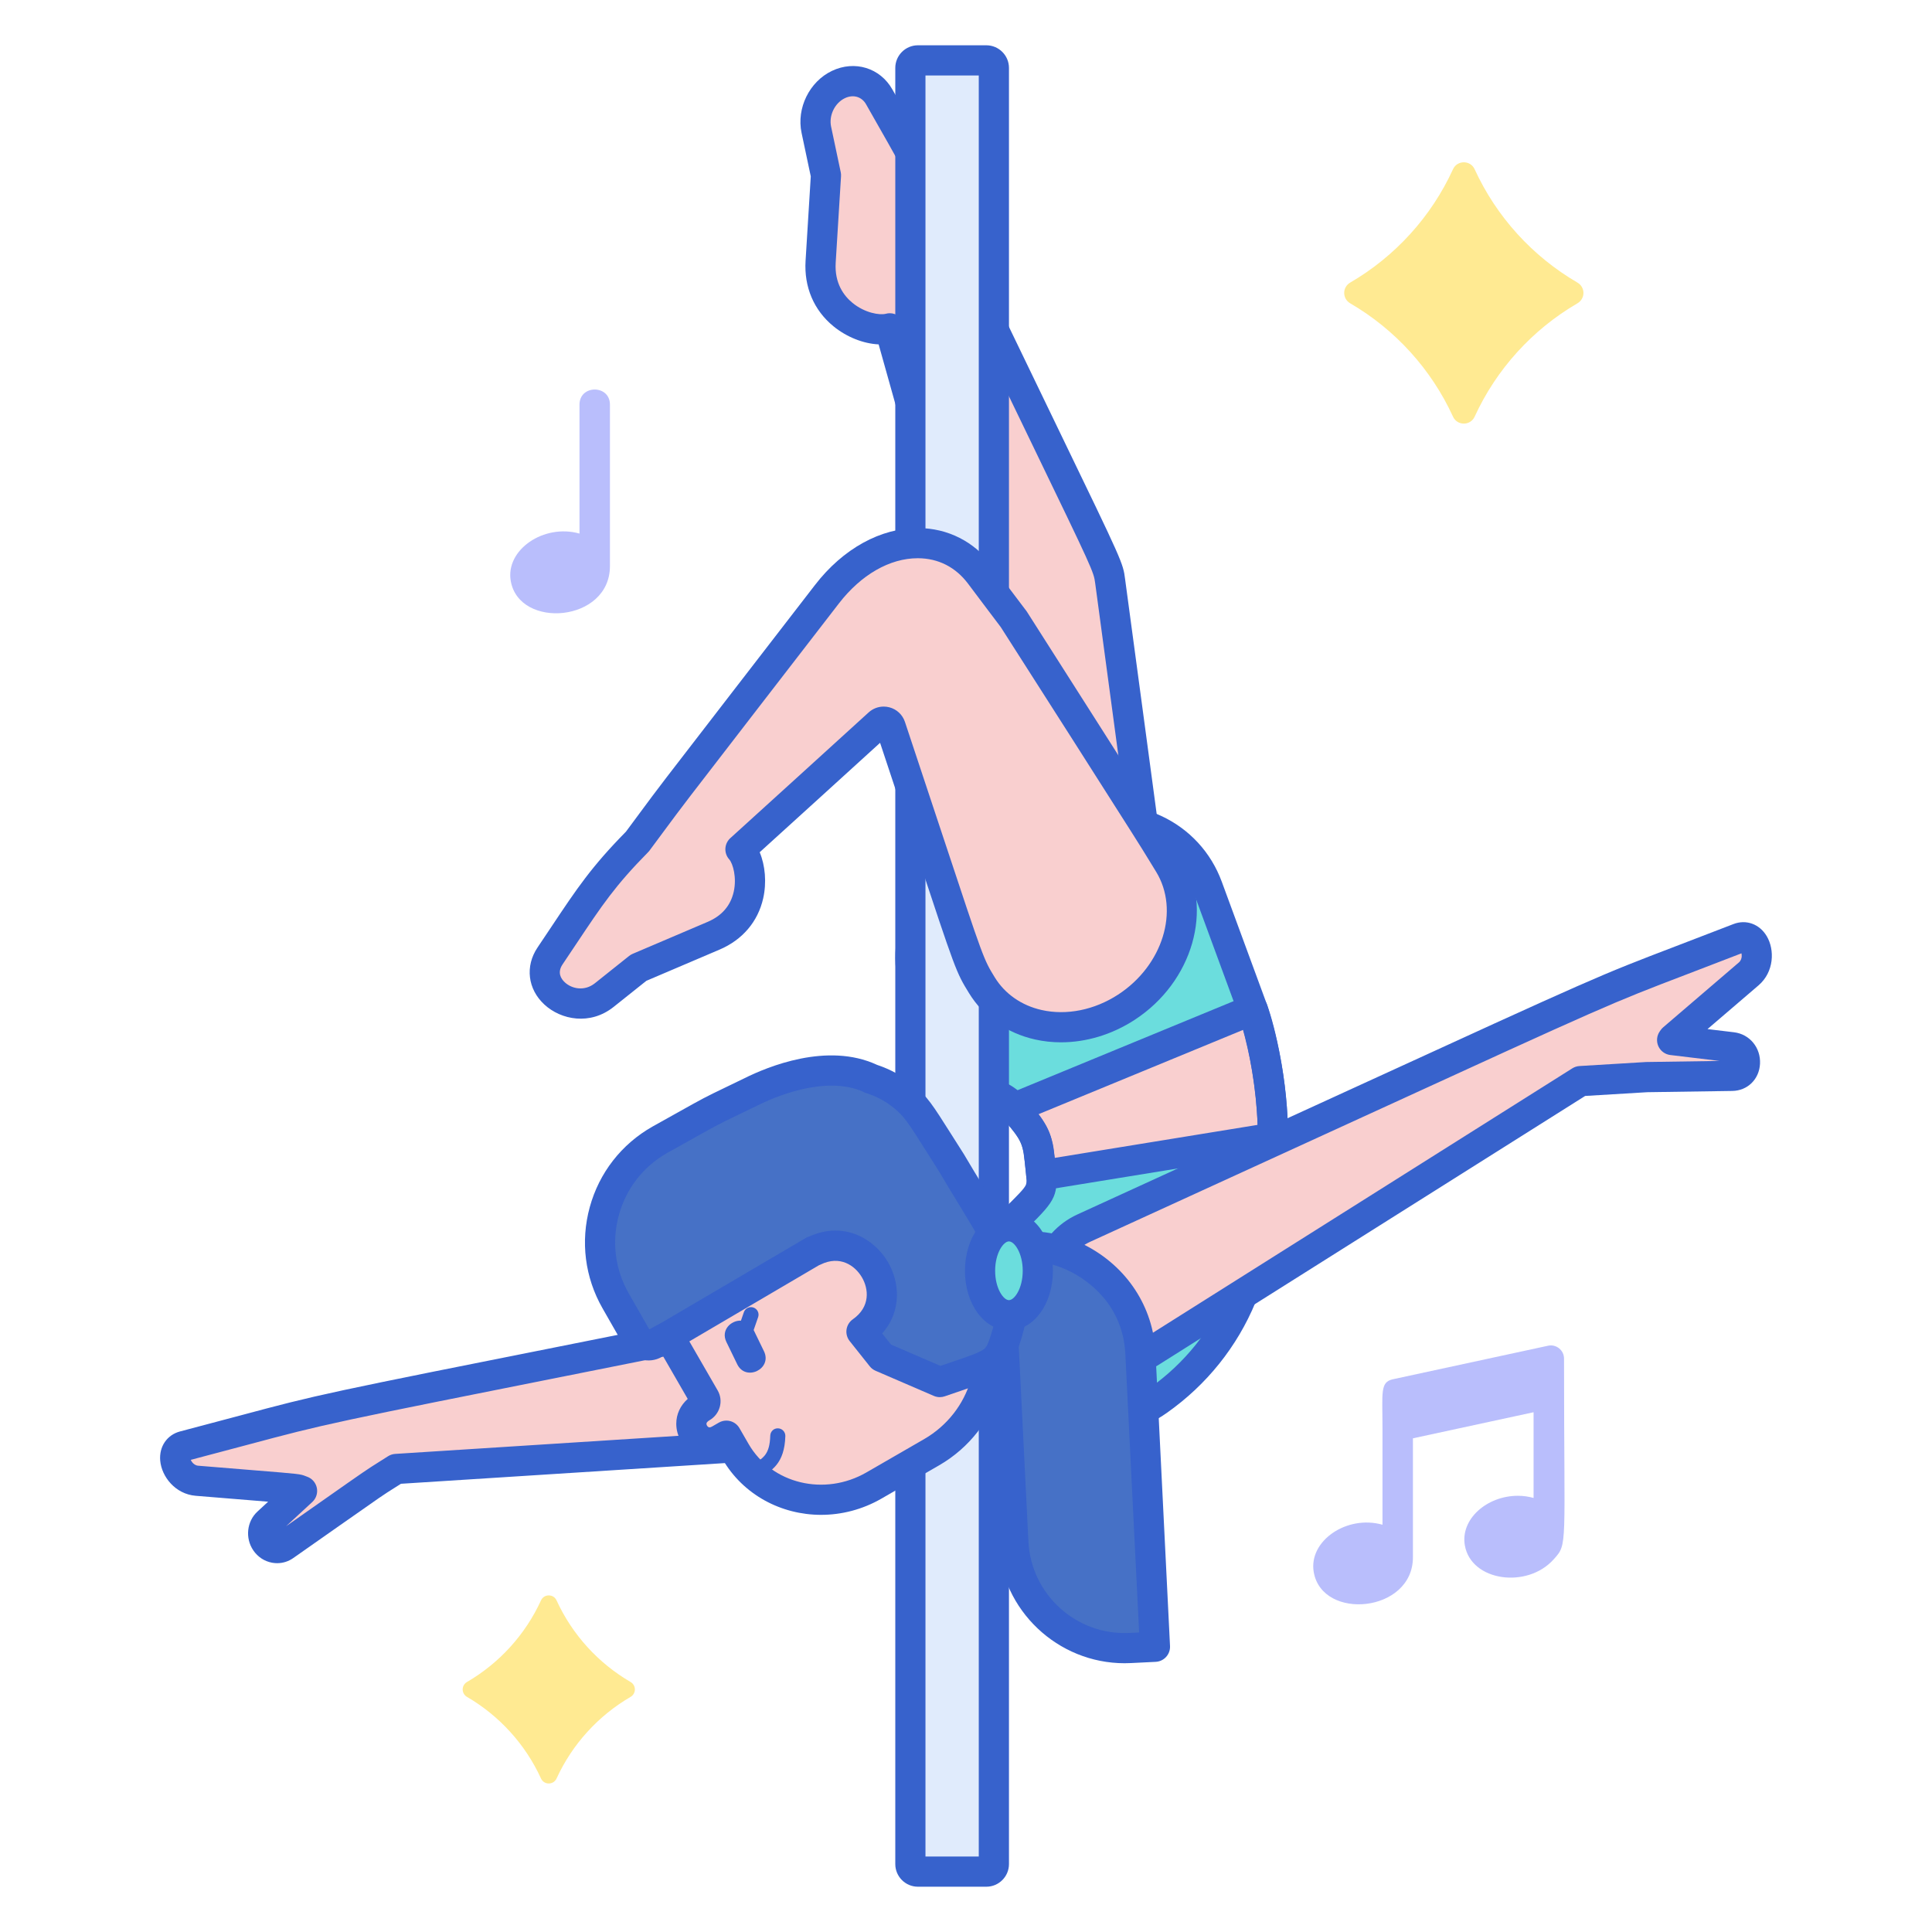 <svg id="Layer_1" enable-background="new 0 0 256 256" height="512" viewBox="0 0 256 256" width="512" xmlns="http://www.w3.org/2000/svg"><path d="m152.209 115.521c-.764-6.358.09.151-5.081-38.292-.359-2.669.305-.76-17.974-38.719l-3.765-7.46-.001.002c-2.556-7.516-4.4-10.264-8.885-18.212-1.087-1.927-3.354-2.616-5.404-1.644-2.174 1.031-3.436 3.61-2.932 5.993l1.277 6.035-.707 11.459c-.42 6.806 6.163 9.62 9.165 8.822.051.166 9.489 33.827 9.536 33.995.421 1.5.463-.892-2.669 36.6-.171 2.042-.135 4.085.107 6.098.9 7.482 7.747 12.5 15.294 11.209 7.549-1.292 12.938-8.404 12.039-15.886z" fill="#f9cfcf"/><path d="m137.784 133.612c-3.275 0-6.411-1.022-9.036-2.98-3.281-2.447-5.361-6.068-5.857-10.194-.257-2.145-.296-4.333-.114-6.504.71-8.505 1.258-14.959 1.674-19.871 1.097-12.931 1.294-15.261 1.137-15.771l-.075-.251c-.077-.275-7.222-25.755-9.089-32.408-2.004-.092-4.226-.956-5.998-2.407-2.589-2.121-3.897-5.198-3.684-8.665l.69-11.188-1.221-5.77c-.691-3.264 1.042-6.795 4.032-8.213 3.02-1.434 6.386-.396 8.003 2.468.622 1.102 1.192 2.103 1.721 3.031 3.234 5.675 5.026 8.82 7.265 15.372l3.708 7.35c3.979 8.261 7.051 14.616 9.437 19.55 8.426 17.429 8.426 17.429 8.706 19.582l.029.222 2.343 17.405c2.187 16.237 2.187 16.237 2.524 19.089l.218 1.826c1.023 8.511-5.117 16.629-13.687 18.096-.915.154-1.826.231-2.726.231zm-19.881-92.108c.859 0 1.65.558 1.912 1.417.062.203 9.456 33.708 9.549 34.04l.046.153c.386 1.252.386 1.252-.974 17.287-.416 4.911-.963 11.362-1.673 19.866-.159 1.901-.126 3.817.1 5.693.364 3.028 1.883 5.679 4.277 7.465 2.459 1.834 5.547 2.547 8.694 2.011 6.501-1.113 11.163-7.248 10.39-13.676l-.218-1.833c-.334-2.82-.334-2.82-2.516-19.025l-2.375-17.646c-.192-1.481-.348-1.824-8.34-18.355-2.386-4.935-5.459-11.292-9.423-19.522l-3.706-7.343c-.061-.107-.111-.22-.152-.339-2.139-6.292-3.765-9.144-7.003-14.827-.531-.933-1.104-1.939-1.729-3.045-.573-1.015-1.699-1.344-2.805-.819-1.341.636-2.146 2.292-1.833 3.771l1.277 6.036c.038.176.051.357.04.537l-.707 11.459c-.17 2.754 1.117 4.416 2.226 5.324 1.647 1.349 3.617 1.656 4.429 1.441.171-.048.344-.07.514-.07z" fill="#3762cc"/><path d="m127.634 179.007c-1.141-4.916-5.746-8.078-10.406-7.146-86.707 17.342-68.403 13.345-92.852 19.744-2.24.586-1.016 4.376 1.718 4.602 14.757 1.217 12.871.987 13.93 1.347l-4.553 4.206c-.692.64-.802 1.741-.253 2.548.578.85 1.68 1.076 2.488.509 13.884-9.733 10.975-7.749 14.789-10.173l67.302-4.298c5.413-.345 9.138-5.735 7.837-11.339z" fill="#f9cfcf"/><path d="m36.729 207.13c-.225 0-.451-.021-.677-.062-1.013-.185-1.897-.766-2.488-1.636-1.104-1.623-.867-3.833.55-5.142l1.415-1.307c-.597-.049-1.282-.104-2.063-.168-1.845-.149-4.288-.347-7.537-.615-2.708-.223-4.516-2.544-4.7-4.658-.162-1.86.899-3.416 2.641-3.872 3.25-.851 5.744-1.518 7.829-2.075 10.721-2.866 10.721-2.866 46.48-9.985 9.846-1.96 22.407-4.46 38.657-7.71 5.753-1.152 11.353 2.65 12.746 8.655.782 3.367.079 6.846-1.928 9.544-1.861 2.502-4.678 4.049-7.729 4.244l-66.793 4.265-.795.502c-1.616 1.017-1.616 1.017-7.313 5.016l-6.17 4.329c-.633.444-1.369.675-2.125.675zm-11.449-13.694c.043.107.113.233.218.358.147.175.398.39.761.42 3.246.268 5.687.465 7.531.615 5.99.485 5.99.485 6.717.771l.161.06c.668.227 1.167.789 1.313 1.479s-.082 1.406-.6 1.885l-3.478 3.213 4.822-3.384c5.78-4.057 5.78-4.057 7.481-5.127l1.216-.768c.284-.181.609-.287.945-.308l67.302-4.298c1.904-.122 3.599-1.059 4.774-2.639 1.304-1.753 1.756-4.033 1.241-6.253-.902-3.885-4.445-6.359-8.065-5.637-16.251 3.25-28.813 5.751-38.66 7.711-35.633 7.094-35.633 7.094-46.228 9.926-2.004.536-4.385 1.172-7.451 1.976z" fill="#3762cc"/><path d="m142.664 109.498-13.314 4.899c-6.895 2.537-10.427 10.183-7.89 17.077l1.978 5.376c2.681 7.285 8.46 7.289 10.564 9.561 1.938 2.275 3.395 3.688 3.684 6.502.584 5.697 1.091 4.262-4.836 10.282-3.195 4.559-4.084 10.503-2.078 15.956l.977 2.655c4.966 7.039 14.698 8.72 21.737 3.754 4.896-3.454 8.735-8.209 11.022-13.747 3.49-8.45 6.545-21.836 1.525-37.945l-6.018-16.354c-2.579-7.005-10.347-10.594-17.351-8.016z" fill="#6bdddd"/><path d="m137.975 155.741 30.701-4.995c-.017-7.25-1.685-14.276-2.678-16.973l-31.653 13.047c3.307 3.943 3.106 3.813 3.63 8.921z" fill="#f9cfcf"/><path d="m144.518 190.406c-5.531 0-10.981-2.595-14.405-7.448-.101-.143-.182-.298-.243-.462l-.977-2.654c-2.189-5.949-1.323-12.601 2.317-17.794.063-.091.135-.176.212-.255.772-.784 1.436-1.443 2.005-2.008 1.374-1.363 2.281-2.263 2.503-2.773.154-.353.087-1.011-.079-2.466-.048-.422-.103-.895-.157-1.428-.195-1.906-1.064-2.913-2.643-4.741l-.574-.667c-.347-.372-1.25-.804-2.207-1.261-2.625-1.255-6.594-3.151-8.712-8.906l-1.978-5.377c-1.412-3.835-1.245-7.992.47-11.702s4.771-6.531 8.607-7.942l13.314-4.899c3.89-1.431 8.104-1.262 11.865.476 3.762 1.738 6.622 4.837 8.053 8.727l6.018 16.354c.012.031.022.063.033.095 5.206 16.706 2.011 30.594-1.586 39.303-2.421 5.863-6.473 10.918-11.717 14.618-3.075 2.168-6.613 3.21-10.119 3.21zm-10.987-9.547c2.091 2.854 5.153 4.751 8.648 5.354 3.582.62 7.186-.194 10.153-2.289 4.624-3.262 8.194-7.714 10.326-12.875 3.342-8.092 6.308-20.996 1.479-36.539l-6-16.307c-1.062-2.886-3.185-5.187-5.977-6.477s-5.918-1.415-8.806-.354l-13.314 4.899c-2.833 1.042-5.091 3.125-6.357 5.866s-1.389 5.81-.347 8.643l1.978 5.377c1.557 4.229 4.28 5.53 6.683 6.678 1.312.627 2.55 1.219 3.472 2.214l.612.709c1.754 2.033 3.27 3.788 3.594 6.947.053.517.105.973.152 1.381.495 4.328.106 4.875-3.58 8.533-.53.526-1.144 1.135-1.852 1.853-2.81 4.101-3.464 9.315-1.747 13.984z" fill="#3762cc"/><path d="m130.693 248h-9.064c-.552 0-1-.448-1-1v-238c0-.552.448-1 1-1h9.064c.552 0 1 .448 1 1v238c0 .552-.448 1-1 1z" fill="#e0ebfc"/><path d="m231.714 129.045c2.082-1.784.856-5.574-1.305-4.736-23.643 9.177-6.388 1.656-86.804 38.423-4.322 1.976-6.2 7.237-4.243 11.889 2.231 5.304 8.407 7.488 12.996 4.595l57.05-35.964 8.668-.523.004-.005 11.43-.169c2.268-.034 2.276-3.516.019-3.787l-7.964-.956.122-.172z" fill="#f9cfcf"/><path d="m147.894 182.498c-1.076 0-2.161-.164-3.219-.498-3.208-1.01-5.816-3.417-7.157-6.603-2.39-5.682-.081-12.043 5.255-14.483 15.216-6.957 26.935-12.328 36.096-16.527 32.864-15.063 32.864-15.063 43.229-19.023 2.022-.773 4.443-1.698 7.587-2.918 1.679-.652 3.45-.014 4.409 1.587 1.09 1.821.985 4.762-1.078 6.531l-6.763 5.796 3.514.422c2.075.25 3.556 2.046 3.444 4.18-.108 2.052-1.652 3.563-3.671 3.594l-11.289.167c-.018.002-.036.003-.054.004l-8.156.492-56.616 35.69c-1.667 1.049-3.584 1.589-5.531 1.589zm82.857-56.176c-2.968 1.151-5.28 2.034-7.225 2.778-10.244 3.914-10.244 3.914-42.99 18.923-9.162 4.199-20.882 9.571-36.099 16.528-3.358 1.536-4.777 5.618-3.231 9.295.884 2.101 2.586 3.682 4.67 4.339 1.879.59 3.801.357 5.416-.661l57.05-35.964c.285-.18.61-.284.946-.305l8.533-.515c.076-.01.153-.016.23-.017l9.79-.145-6.513-.783c-.7-.084-1.304-.53-1.59-1.175s-.211-1.392.196-1.967l.122-.172c.095-.134.206-.256.331-.363l10.027-8.593c.276-.237.354-.558.371-.786.01-.162-.007-.304-.034-.417zm.963 2.723h.01z" fill="#3762cc"/><path d="m153.038 218.206-3.271.162c-8.155.404-15.092-5.88-15.496-14.034l-1.764-35.628c-.354-7.147 17.917-3.294 18.605 10.602z" fill="#4671c6"/><path d="m149.027 220.387c-8.878 0-16.31-6.992-16.754-15.954l-1.764-35.628c-.095-1.923.711-3.537 2.27-4.543 2.578-1.664 6.893-1.379 10.993.725 5.546 2.846 9.037 8.163 9.336 14.221l1.926 38.898c.055 1.104-.795 2.042-1.898 2.097l-3.271.162c-.279.014-.56.022-.838.022zm-12.101-53.201c-.857 0-1.545.159-1.977.438-.287.185-.472.423-.444.984l1.764 35.628c.349 7.041 6.347 12.493 13.4 12.136l1.272-.063-1.827-36.901c-.329-6.652-5.122-9.811-7.167-10.861-1.871-.961-3.66-1.361-5.021-1.361z" fill="#3762cc"/><path d="m130.693 250h-9.063c-1.654 0-3-1.346-3-3v-238c0-1.654 1.346-3 3-3h9.063c1.654 0 3 1.346 3 3v238c0 1.654-1.346 3-3 3zm-8.064-4h7.063v-236h-7.063z" fill="#3762cc"/><path d="m101.256 154.014-7.623 4.401c-6.526 3.768-8.89 11.892-5.279 18.146l5.014 8.685c.241.418.083.961-.353 1.213-3.08 1.778-.547 5.962 2.35 4.29l.885-.511 1.21 2.095c3.611 6.254 11.828 8.269 18.354 4.501l7.623-4.401c7.211-4.163 9.822-13.139 5.833-20.049l-7.734-13.396c-3.99-6.911-13.069-9.137-20.28-4.974z" fill="#f9cfcf"/><g fill="#3762cc"><path d="m108.805 200.726c-5.271 0-10.331-2.638-13.077-7.394l-.256-.443c-1.219.419-2.493.31-3.603-.332-1.394-.804-2.259-2.299-2.259-3.9 0-1.271.542-2.429 1.517-3.294l-4.505-7.803c-2.021-3.501-2.501-7.607-1.35-11.563 1.142-3.925 3.756-7.232 7.361-9.314l7.623-4.401c3.937-2.272 8.492-2.939 12.824-1.876 4.365 1.07 7.982 3.763 10.187 7.581l7.735 13.396c4.534 7.854 1.589 18.073-6.565 22.781l-7.623 4.401c-2.536 1.464-5.3 2.161-8.009 2.161zm-12.555-12.489c.173 0 .347.022.518.068.512.138.949.473 1.214.932l1.209 2.095c3.055 5.289 10.063 6.979 15.622 3.769l7.623-4.401c6.244-3.605 8.532-11.374 5.101-17.317l-7.735-13.396c-1.654-2.865-4.38-4.888-7.676-5.696-3.328-.816-6.832-.3-9.871 1.455l-7.623 4.401c-2.708 1.563-4.668 4.038-5.521 6.967-.843 2.899-.498 5.898.974 8.446l5.014 8.685c.792 1.373.305 3.143-1.084 3.945-.185.107-.405.275-.405.468 0 .161.114.353.259.437.055.032.18.104.496-.078l.884-.511c.308-.178.653-.269 1.001-.269zm5.006-34.223h.01z"/><path d="m99.696 196.209c-.346 0-.682-.179-.867-.5-.276-.479-.112-1.09.366-1.366l.39-.222c1.549-.876 2.403-1.359 2.478-3.889.016-.552.471-.995 1.029-.97.552.016.986.477.97 1.029-.108 3.656-1.829 4.629-3.492 5.57l-.375.213c-.157.092-.329.135-.499.135z"/><path d="m101.23 179.048-1.365-2.811.591-1.708c.181-.522-.096-1.091-.618-1.272-.524-.181-1.091.096-1.272.618l-.387 1.117c-1.321-.049-2.696 1.246-1.927 2.829l1.433 2.95c1.137 2.338 4.681.616 3.545-1.723z"/></g><path d="m88.72 176.961 19.098-11.22.017.029c6.812-3.359 12.61 6.27 6.314 10.682l2.66 3.345 7.723 3.332c7.711-2.68 7.662-2.155 8.987-6.686 2.351-8.038-1.331-11.957-7.486-22.435-3.906-6.121-4.352-7.107-6.286-8.714-1.314-1.092-2.819-1.879-4.409-2.376l-.002-.02c-5.864-2.703-13.339.532-15.835 1.781-6.501 3.155-3.747 1.708-12.056 6.337-7.533 4.264-10.164 13.839-5.868 21.354l2.897 5.066c.453.792 1.464 1.063 2.253.604z" fill="#4671c6"/><path d="m124.533 185.13c-.27 0-.54-.055-.792-.164l-7.723-3.332c-.303-.13-.568-.334-.773-.592l-2.66-3.345c-.343-.432-.493-.986-.414-1.531.079-.546.38-1.035.832-1.351 2.348-1.646 2.111-4.035 1.195-5.581-.924-1.561-2.914-2.935-5.477-1.669-.068.033-.136.063-.206.087l-18.781 11.034c-.02.012-.04.023-.061.034l-1.993 1.08c-.792.462-1.779.593-2.724.34s-1.732-.861-2.218-1.71l-2.897-5.066c-2.344-4.1-2.945-8.865-1.694-13.419 1.251-4.553 4.204-8.342 8.313-10.668l3.267-1.824c3.574-1.999 3.634-2.03 6.399-3.363l2.502-1.209c3.076-1.54 10.991-4.819 17.545-1.798.011.005.022.01.033.016 1.79.595 3.41 1.489 4.818 2.659 1.863 1.547 2.538 2.614 5.048 6.583.472.746 1.013 1.602 1.646 2.593.964 1.638 1.833 3.065 2.634 4.378 4.57 7.499 7.329 12.024 5.085 19.694-1.422 4.864-2.113 5.246-7.973 7.233-.672.229-1.427.484-2.277.78-.21.074-.433.111-.654.111zm-6.47-6.969 6.55 2.826c.567-.195 1.088-.372 1.568-.535 2.318-.787 3.717-1.261 4.267-1.742.399-.349.633-1.052 1.152-2.826 1.747-5.974-.261-9.269-4.662-16.489-.811-1.331-1.691-2.776-2.629-4.372-.597-.934-1.141-1.794-1.615-2.543-2.442-3.861-2.885-4.533-4.224-5.645-1.076-.894-2.33-1.569-3.728-2.005-.162-.051-.315-.121-.456-.208-5.097-2.181-11.903.854-13.889 1.848l-2.536 1.225c-2.682 1.292-2.682 1.292-6.184 3.25l-3.259 1.82c-3.165 1.792-5.447 4.721-6.415 8.241s-.502 7.204 1.31 10.374l2.724 4.763 1.699-.921 19.069-11.203c.162-.095.334-.166.513-.212 4.521-2.007 8.497.31 10.321 3.391 1.595 2.692 1.872 6.557-.749 9.491zm-29.343-1.2h.01zm-2.982-.658c-.006.003-.012.006-.018.01z" fill="#3762cc"/><ellipse cx="133.69" cy="168.384" fill="#6bdddd" rx="3.827" ry="5.893"/><path d="m133.69 176.277c-3.268 0-5.828-3.467-5.828-7.893s2.56-7.893 5.828-7.893 5.827 3.467 5.827 7.893-2.559 7.893-5.827 7.893zm0-11.786c-.728 0-1.828 1.553-1.828 3.893s1.1 3.893 1.828 3.893 1.827-1.553 1.827-3.893-1.1-3.893-1.827-3.893z" fill="#3762cc"/><path d="m137.975 157.741c-.437 0-.865-.143-1.216-.412-.438-.335-.717-.836-.773-1.384l-.088-.878c-.374-3.729-.374-3.729-3.085-6.961-.41-.489-.562-1.144-.41-1.763.152-.62.591-1.129 1.18-1.372l31.653-13.046c.503-.207 1.069-.201 1.566.018.498.218.885.63 1.073 1.14 1.116 3.031 2.784 10.236 2.801 17.659.002.982-.709 1.821-1.679 1.979l-30.701 4.995c-.107.016-.214.025-.321.025zm-.385-10.096c1.492 1.962 1.842 3.047 2.155 5.781l26.896-4.375c-.186-4.923-1.086-9.629-1.898-12.597z" fill="#3762cc"/><path d="m205.125 178.315-20.558 4.444c-1.719.371-1.38 1.759-1.38 6.53v12.745c-4.738-1.34-9.835 2.16-9.107 6.29 1.143 6.479 13.141 5.358 13.141-1.979v-15.76l15.987-3.456v11.358c-.647-.183-1.344-.288-2.081-.288-4.107 0-7.639 3.102-7.026 6.578.84 4.765 8.259 5.765 11.762 1.853 1.901-2.123 1.379-1.325 1.379-26.604.002-1.113-1.027-1.948-2.117-1.711z" fill="#b9befc"/><path d="m80.82 53.614c0-2.666-4.034-2.666-4.034 0v17.088c-4.732-1.338-9.836 2.155-9.107 6.29 1.133 6.426 13.141 5.471 13.141-1.979z" fill="#b9befc"/><path d="m73.747 235.659c2.075-4.535 5.517-8.313 9.801-10.809.769-.448.769-1.535 0-1.982-4.284-2.496-7.726-6.274-9.801-10.809-.403-.881-1.659-.881-2.062 0-2.075 4.535-5.517 8.313-9.801 10.809-.769.448-.769 1.534 0 1.982 4.284 2.497 7.726 6.275 9.801 10.809.403.881 1.659.881 2.062 0z" fill="#ffea92"/><path d="m195.397 55.211c2.883-6.3 7.664-11.549 13.617-15.017 1.068-.622 1.068-2.132 0-2.754-5.952-3.468-10.734-8.717-13.617-15.017-.56-1.224-2.304-1.224-2.865 0-2.883 6.3-7.664 11.549-13.617 15.017-1.068.622-1.068 2.132 0 2.754 5.952 3.468 10.734 8.717 13.617 15.017.561 1.224 2.305 1.224 2.865 0z" fill="#ffea92"/><path d="m154.888 114.455c-3.162-5.143.292.321-20.497-32.322-.77-1 .001.016-4.524-5.999-4.744-6.307-14.065-5.464-20.293 2.604-23.97 31.052-19.067 24.632-25.102 32.757h.002c-5.257 5.331-6.783 8.032-11.589 15.171-2.754 4.091 3.15 8.401 7.182 5.185l4.544-3.623 9.951-4.242c6.043-2.576 5.346-9.427 3.554-11.453.131-.099 18.207-16.546 18.328-16.656.516-.47 1.345-.253 1.565.409 10.615 31.877 10.1 31.017 12.106 34.282 3.721 6.053 12.283 7.353 19.123 2.904 6.842-4.45 9.371-12.964 5.65-19.017z" fill="#f9cfcf"/><path d="m140.591 138.113c-1.167 0-2.323-.125-3.45-.378-3.717-.837-6.817-3.01-8.729-6.12-1.728-2.811-1.728-2.811-7.166-19.232-1.232-3.721-2.748-8.297-4.631-13.956-3.275 2.981-12.485 11.362-15.953 14.5.735 1.751.935 4.022.464 6.11-.695 3.086-2.748 5.498-5.779 6.79l-9.701 4.136-4.332 3.454c-3.115 2.484-6.975 1.727-9.178-.306-2.214-2.042-2.58-5.081-.911-7.561.668-.992 1.272-1.898 1.832-2.738 3.412-5.116 5.304-7.952 9.883-12.61l1.846-2.491c2.612-3.53 2.612-3.53 12.498-16.33l10.705-13.864c3.727-4.828 8.707-7.566 13.69-7.547 3.92.024 7.396 1.788 9.784 4.964l2.458 3.269c1.514 2.014 1.514 2.014 1.845 2.443l.207.269c.036.047.07.095.102.146l9.459 14.85c8.75 13.735 8.75 13.735 10.155 16.031l.9 1.468c4.277 6.96 1.468 16.713-6.263 21.741-2.984 1.941-6.398 2.962-9.735 2.962zm-23.5-44.488c.251 0 .504.032.753.097.974.254 1.746.977 2.064 1.932 2.119 6.364 3.795 11.423 5.135 15.471 5.293 15.98 5.293 15.98 6.769 18.381 1.35 2.197 3.552 3.729 6.208 4.326 3.304.745 6.995.001 10.129-2.037 5.928-3.855 8.188-11.165 5.035-16.293l-.904-1.476c-1.386-2.265-1.386-2.265-10.116-15.969l-9.562-14.97c-.337-.436-.337-.436-1.875-2.482l-2.458-3.269c-1.645-2.187-3.932-3.352-6.613-3.368-.02 0-.04 0-.059 0-3.696 0-7.498 2.181-10.44 5.992l-10.706 13.865c-9.861 12.768-9.861 12.768-12.448 16.264l-1.871 2.524c-.068.101-.146.197-.234.286-4.391 4.452-6.102 7.019-9.512 12.132-.563.844-1.17 1.755-1.842 2.752-.723 1.074-.233 1.891.304 2.387.95.876 2.619 1.197 3.972.119l4.544-3.624c.141-.112.297-.205.463-.276l9.951-4.242c1.869-.797 3.028-2.139 3.445-3.989.418-1.855-.092-3.718-.605-4.297-.37-.417-.548-.97-.493-1.525.052-.516.302-.99.694-1.324.67-.592 17.269-15.692 18.277-16.611.557-.507 1.267-.776 1.995-.776z" fill="#3762cc"/></svg>